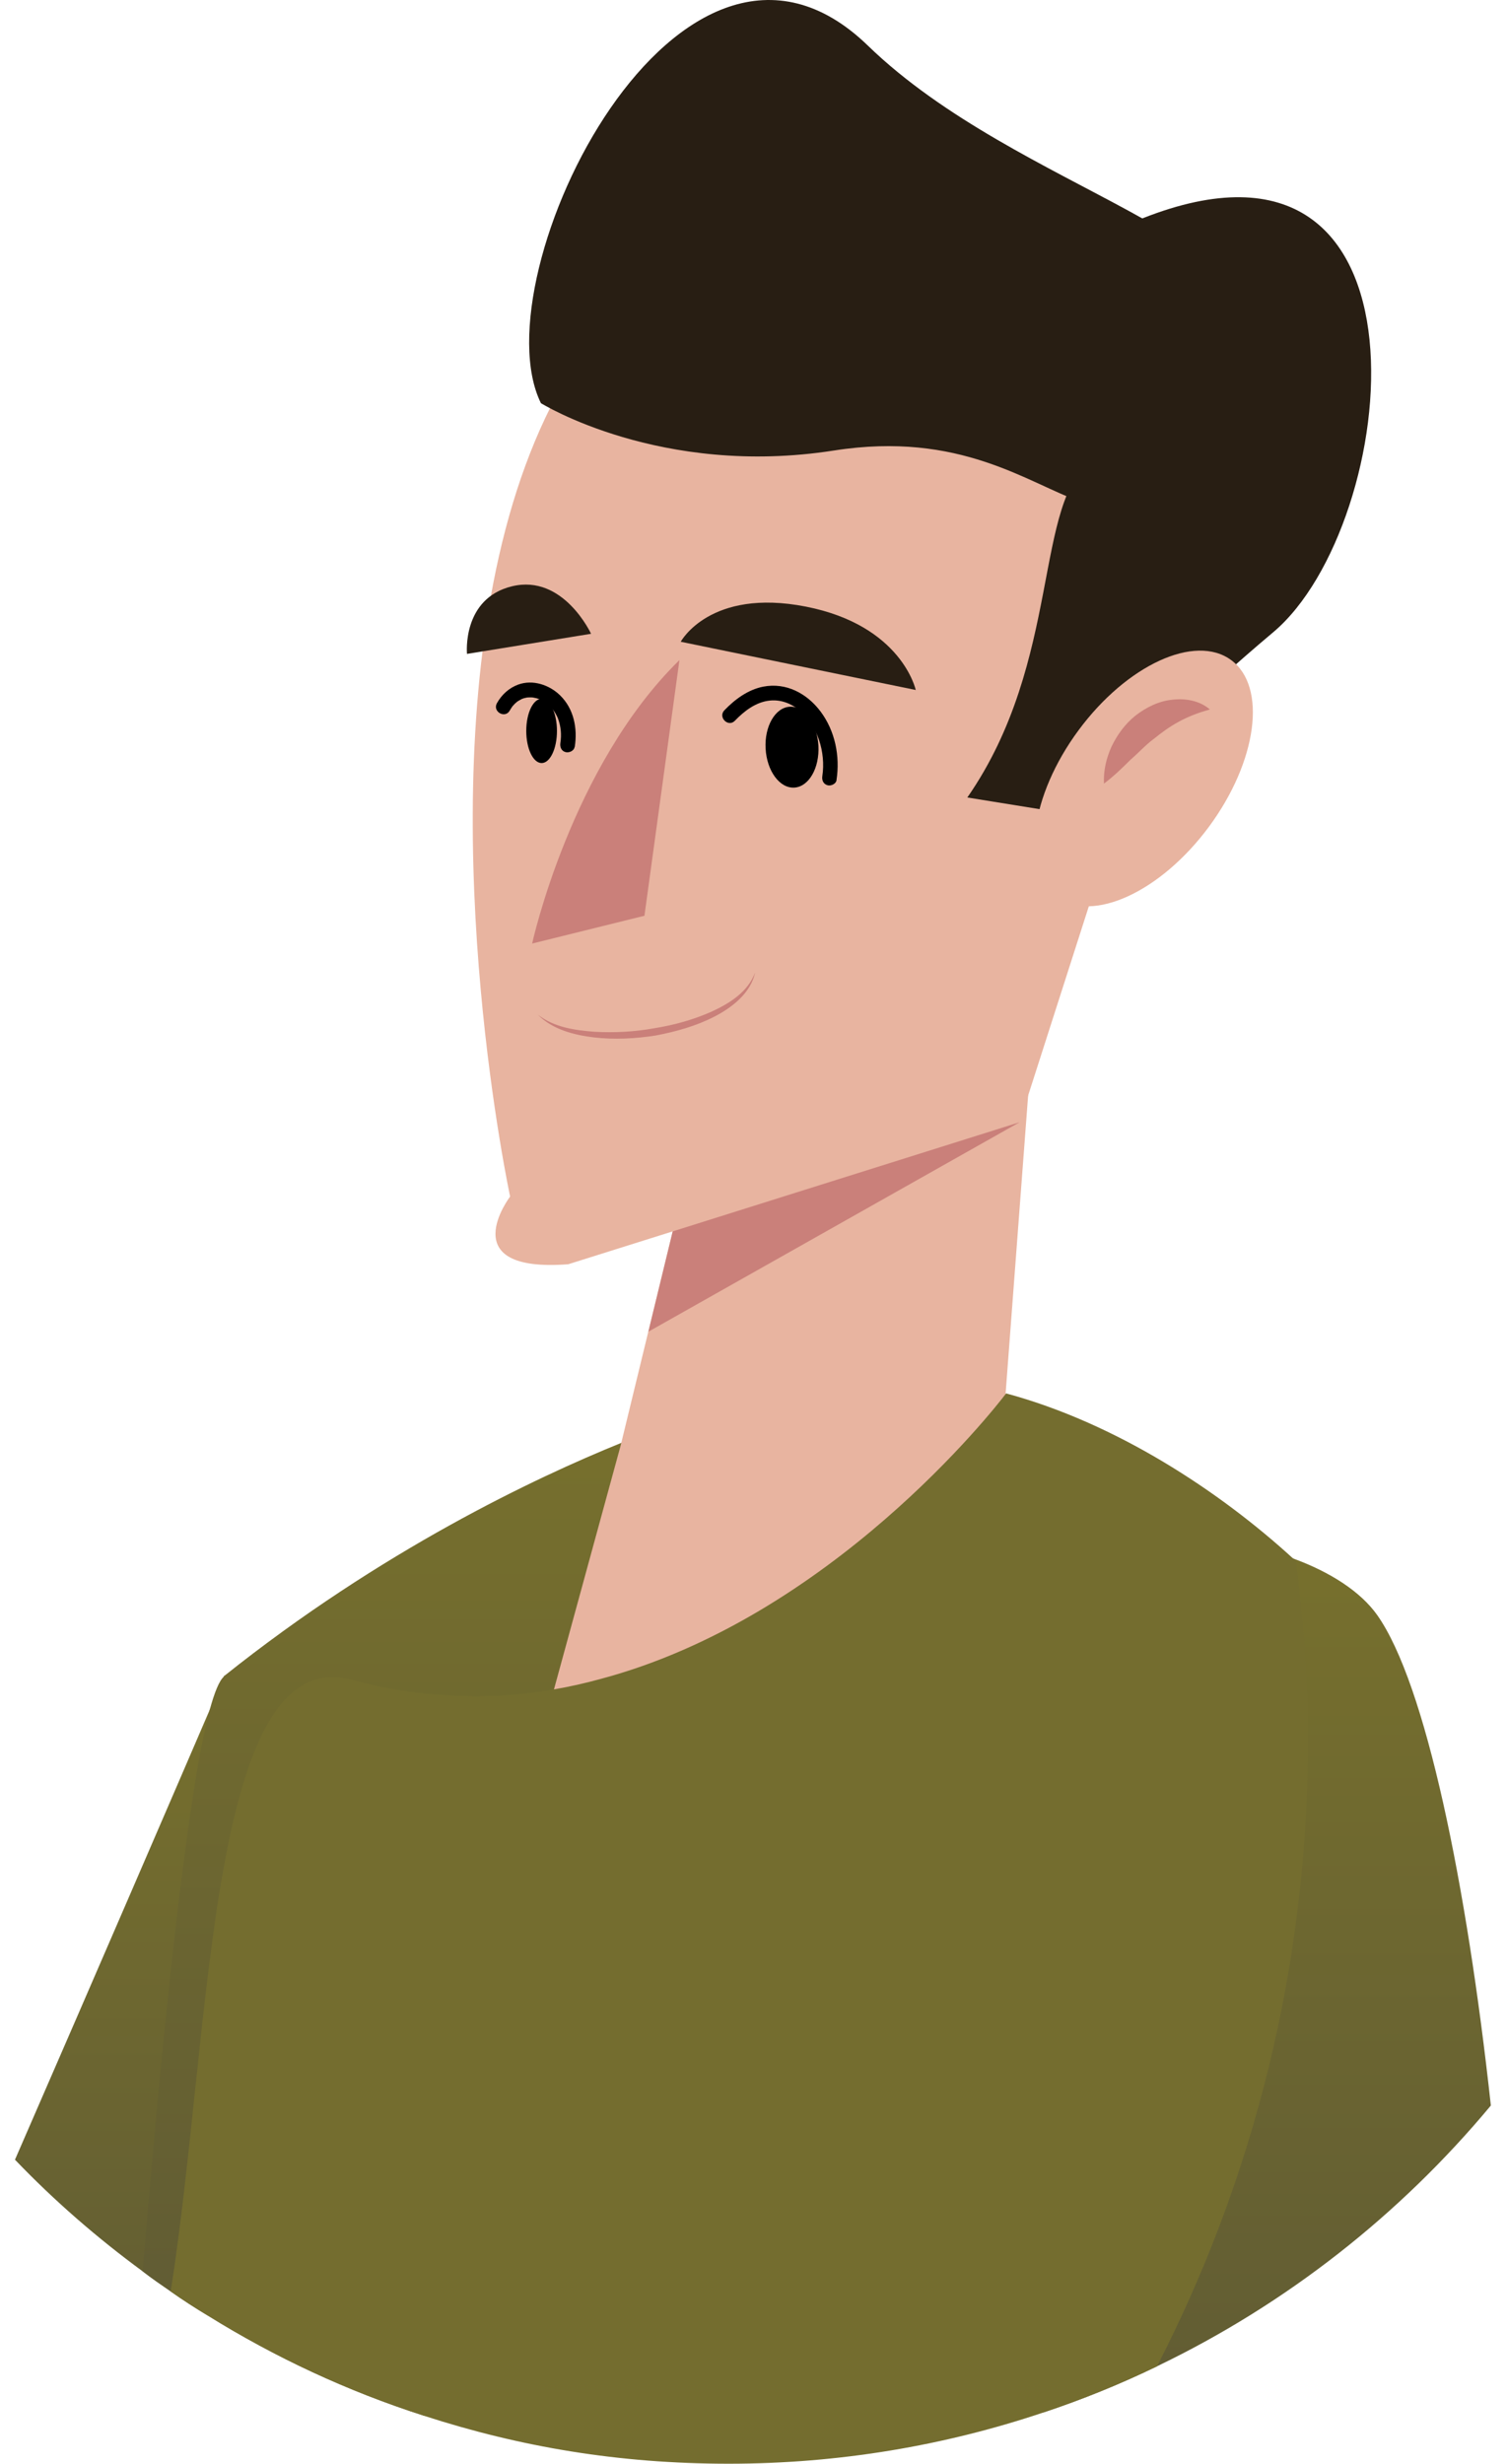 <svg width="52" height="85" viewBox="0 0 52 85" fill="none" xmlns="http://www.w3.org/2000/svg">
<path d="M14.634 83.344C11.989 82.496 9.496 81.332 7.178 79.892C6.738 79.627 6.311 79.352 5.89 79.055C5.563 78.831 5.236 78.606 4.92 78.361C3.348 77.207 1.865 75.919 0.517 74.511C3.386 67.923 6.144 61.529 7.238 58.987C7.524 58.323 7.697 57.925 7.727 57.844C7.727 57.834 7.727 57.823 7.738 57.823C10.22 56.648 13.079 57.191 15.48 58.487C16.604 59.09 17.625 59.856 18.451 60.694C18.554 60.797 18.654 60.899 18.748 60.999C19.137 61.429 19.483 61.858 19.759 62.296C20.24 63.042 20.534 63.787 20.607 64.481C20.923 67.677 18.206 75.492 14.632 83.344H14.634Z" fill="url(#paint0_linear_22_632)"/>
<path d="M51.443 72.642C48.306 76.41 44.386 79.495 39.921 81.64C38.655 82.253 37.347 82.785 35.999 83.233C34.803 71.845 33.047 56.321 33.047 56.321C35.54 52.747 41.034 52.45 44.619 53.768C45.905 54.238 46.948 54.913 47.52 55.719C49.195 58.088 50.605 64.981 51.443 72.642Z" fill="url(#paint1_linear_22_632)"/>
<path d="M23.886 48.895C23.6 52.102 22.384 55.054 20.71 57.923C20.107 58.955 19.453 59.976 18.748 60.997C18.543 61.303 18.33 61.61 18.116 61.916C14.205 67.472 9.383 73.037 7.178 79.89C6.738 79.625 6.311 79.35 5.89 79.053C5.563 78.828 5.236 78.604 4.92 78.359C5.614 70.036 6.441 61.967 7.238 58.985C7.403 58.383 7.565 57.983 7.727 57.842C7.727 57.831 7.727 57.821 7.738 57.821C13.162 53.491 18.462 50.987 21.434 49.782C22.966 49.169 23.884 48.893 23.884 48.893L23.886 48.895Z" fill="url(#paint2_linear_22_632)"/>
<path d="M25.991 31.043L35.98 31.131L34.399 52.049L17.601 63.821L21.412 49.887L25.991 31.043Z" fill="#E8B4A0"/>
<path d="M35.181 38.718L24.288 38.054L22.372 45.945L35.181 38.718Z" fill="#CA807A"/>
<path d="M19.616 43.615L35.181 38.718L44.337 10.174C7.409 -6.104 17.602 41.282 17.602 41.282C17.602 41.282 15.583 43.927 19.616 43.617V43.615Z" fill="#E8B4A0"/>
<path d="M37.719 15.867C43.82 11.909 27.345 12.321 39.415 7.536C49.898 3.381 48.337 18.108 43.934 21.812C38.368 26.495 40.184 26.224 37.296 28.146L33.378 27.514C36.672 22.778 35.638 17.219 37.719 15.869V15.867Z" fill="#281E13"/>
<path d="M28.776 15.543C22.793 16.48 18.665 13.91 18.665 13.91C16.484 9.488 23.481 -4.694 29.947 1.574C35.168 6.637 44.48 8.241 42.801 12.065C38.097 22.774 37.48 14.18 28.779 15.543H28.776Z" fill="#281E13"/>
<path d="M41.717 28.521C43.383 26.265 43.727 23.692 42.483 22.774C41.24 21.856 38.882 22.939 37.215 25.195C35.548 27.451 35.205 30.023 36.448 30.942C37.691 31.86 40.05 30.776 41.717 28.521Z" fill="#E8B4A0"/>
<path d="M41.748 24.478C40.889 24.711 40.358 25.049 39.819 25.487C39.539 25.69 39.3 25.961 39.012 26.209C38.74 26.478 38.46 26.758 38.093 27.035C38.072 26.583 38.174 26.155 38.356 25.754C38.548 25.358 38.811 24.987 39.174 24.694C39.535 24.412 39.971 24.19 40.443 24.141C40.904 24.085 41.398 24.173 41.746 24.476L41.748 24.478Z" fill="#CA807A"/>
<path d="M23.489 22.141L31.598 23.805C31.598 23.805 31.122 21.579 27.804 20.928C24.489 20.279 23.489 22.141 23.489 22.141Z" fill="#281E13"/>
<path d="M16.114 22.56L20.395 21.866C20.395 21.866 19.441 19.798 17.668 20.227C15.931 20.648 16.114 22.558 16.114 22.558V22.56Z" fill="#281E13"/>
<path d="M28.864 26.912C28.99 26.091 28.817 25.22 28.315 24.549C27.847 23.925 27.127 23.538 26.337 23.69C25.811 23.793 25.358 24.128 24.995 24.506C24.766 24.743 25.127 25.104 25.356 24.867C25.681 24.53 26.089 24.213 26.574 24.169C26.935 24.134 27.287 24.263 27.567 24.491C28.216 25.023 28.498 25.961 28.375 26.777C28.353 26.914 28.409 27.05 28.552 27.091C28.674 27.125 28.845 27.048 28.866 26.914L28.864 26.912Z" fill="black"/>
<path d="M27.406 27.173C27.909 27.145 28.282 26.498 28.24 25.727C28.197 24.957 27.755 24.355 27.252 24.383C26.749 24.41 26.375 25.058 26.418 25.828C26.46 26.599 26.903 27.201 27.406 27.173Z" fill="black"/>
<path d="M23.444 22.774C19.699 26.435 18.362 32.553 18.362 32.553L22.237 31.594L23.444 22.776V22.774Z" fill="#CA807A"/>
<path d="M19.832 25.769C19.932 25.132 19.804 24.457 19.327 23.991C18.956 23.628 18.383 23.434 17.877 23.62C17.561 23.737 17.313 23.966 17.148 24.258C16.984 24.551 17.426 24.803 17.588 24.517C17.618 24.465 17.65 24.414 17.685 24.365C17.708 24.333 17.661 24.393 17.687 24.365C17.693 24.357 17.702 24.348 17.708 24.34C17.73 24.316 17.753 24.29 17.776 24.269C17.794 24.252 17.813 24.237 17.832 24.22C17.866 24.188 17.838 24.216 17.83 24.22C17.84 24.211 17.851 24.203 17.864 24.196C17.909 24.166 17.956 24.143 18.003 24.117C18.041 24.096 17.967 24.128 18.022 24.109C18.044 24.102 18.065 24.094 18.086 24.087C18.112 24.081 18.135 24.075 18.161 24.07C18.174 24.068 18.187 24.066 18.199 24.064C18.182 24.068 18.155 24.068 18.189 24.064C18.236 24.062 18.283 24.058 18.332 24.06C18.353 24.06 18.377 24.064 18.398 24.064C18.445 24.064 18.398 24.064 18.387 24.064C18.402 24.066 18.419 24.068 18.434 24.073C18.481 24.081 18.531 24.094 18.575 24.109C18.597 24.115 18.618 24.124 18.64 24.132C18.674 24.145 18.601 24.113 18.633 24.13C18.648 24.137 18.663 24.145 18.678 24.151C18.723 24.175 18.768 24.201 18.81 24.228C18.83 24.241 18.851 24.256 18.87 24.269C18.825 24.237 18.898 24.293 18.909 24.301C18.949 24.337 18.988 24.374 19.024 24.414C19.041 24.433 19.058 24.453 19.073 24.472C19.092 24.493 19.069 24.468 19.067 24.463C19.08 24.48 19.092 24.5 19.105 24.517C19.135 24.559 19.163 24.607 19.189 24.654C19.203 24.681 19.218 24.709 19.231 24.737C19.235 24.747 19.242 24.758 19.246 24.769C19.257 24.794 19.235 24.741 19.253 24.786C19.357 25.072 19.381 25.346 19.336 25.634C19.315 25.771 19.37 25.91 19.513 25.948C19.635 25.982 19.806 25.907 19.827 25.771L19.832 25.769Z" fill="black"/>
<path d="M18.159 25.218C18.159 24.604 18.396 24.109 18.689 24.109C18.981 24.109 19.218 24.607 19.218 25.218C19.218 25.831 18.981 26.326 18.689 26.326C18.396 26.326 18.159 25.828 18.159 25.218Z" fill="black"/>
<path d="M18.558 35.006C19.118 35.444 19.836 35.546 20.515 35.597C21.205 35.634 21.902 35.6 22.583 35.474C23.267 35.365 23.938 35.177 24.566 34.897C25.177 34.613 25.809 34.224 26.057 33.549C25.905 34.258 25.273 34.754 24.651 35.074C24.015 35.401 23.322 35.593 22.624 35.726C21.921 35.835 21.205 35.873 20.498 35.792C19.802 35.709 19.06 35.518 18.558 35.006Z" fill="#CA807A"/>
<path d="M45.132 60.038C45.132 67.82 43.252 75.165 39.924 81.64C38.657 82.253 37.349 82.785 36.001 83.233C32.59 84.378 28.943 85 25.145 85C21.346 85 17.945 84.419 14.634 83.347C11.989 82.499 9.496 81.334 7.178 79.894C6.738 79.629 6.311 79.354 5.89 79.057C7.321 69.946 7.178 56.588 12.162 57.957C13.286 58.263 14.399 58.438 15.482 58.489C16.727 58.571 17.943 58.489 19.118 58.284C19.661 58.192 20.191 58.071 20.712 57.928C28.667 55.813 34.297 48.624 34.694 48.103C34.705 48.082 34.715 48.073 34.715 48.073C38.505 49.094 42.079 51.444 44.623 53.773C44.653 53.802 44.685 53.824 44.715 53.854C44.98 55.885 45.134 57.938 45.134 60.042L45.132 60.038Z" fill="#746D2F"/>
<defs>
<linearGradient id="paint0_linear_22_632" x1="10.575" y1="57.175" x2="10.575" y2="83.344" gradientUnits="userSpaceOnUse">
<stop stop-color="#77702D"/>
<stop offset="1" stop-color="#615C34"/>
</linearGradient>
<linearGradient id="paint1_linear_22_632" x1="42.245" y1="53.049" x2="42.245" y2="83.233" gradientUnits="userSpaceOnUse">
<stop stop-color="#77702D"/>
<stop offset="1" stop-color="#615C34"/>
</linearGradient>
<linearGradient id="paint2_linear_22_632" x1="14.403" y1="48.893" x2="14.403" y2="79.89" gradientUnits="userSpaceOnUse">
<stop stop-color="#77702D"/>
<stop offset="1" stop-color="#615C34"/>
</linearGradient>
</defs>
</svg>
